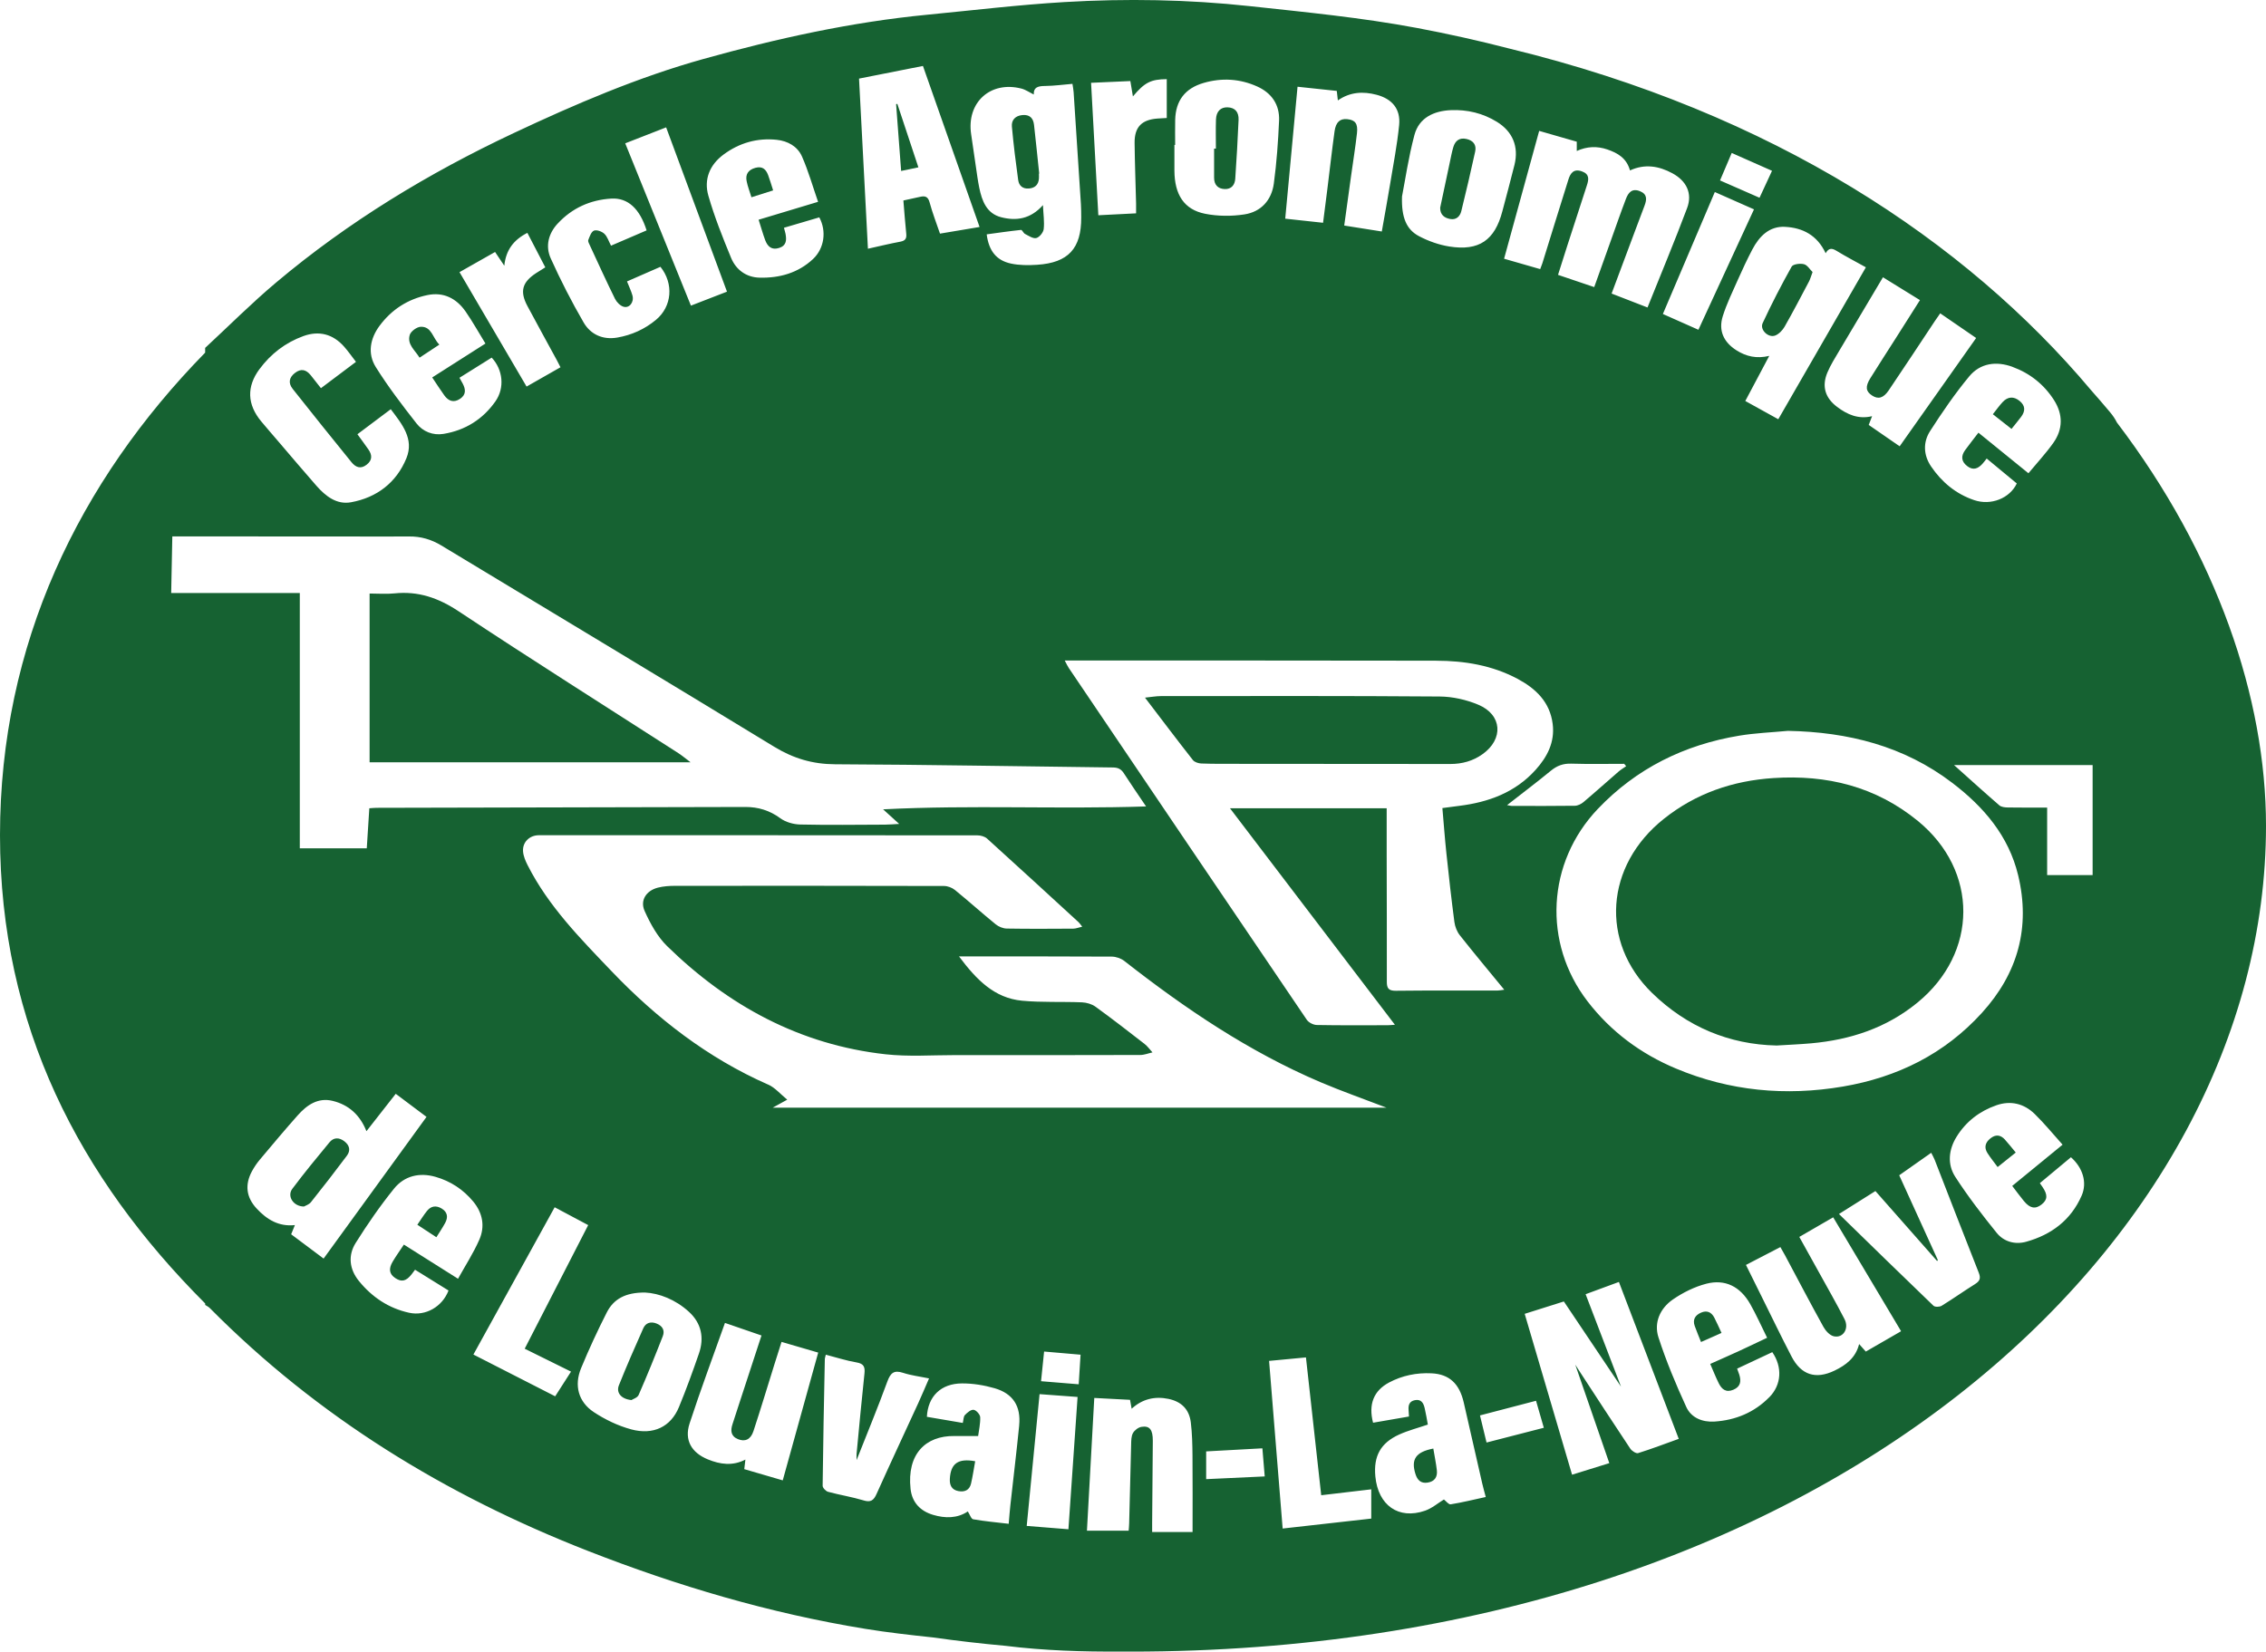 <?xml version="1.0" encoding="UTF-8"?>
<svg id="a" data-name="Layer 1" xmlns="http://www.w3.org/2000/svg" viewBox="0 0 883.41 644.02">
  <path d="m264.51,293.71c-28.6-18.41-57.37-36.55-85.71-55.34-7.9-5.24-15.75-7.95-25.07-6.98-3.05.32-6.16.05-9.64.05v65.8h125.11c-2.01-1.52-3.29-2.62-4.69-3.52Z" style="fill: #166232; stroke-width: 0px;"/>
  <path d="m825.29,164.76c-.68-1.38-1.57-2.71-2.68-4.03-2.47-2.95-4.98-5.85-7.51-8.71-48.69-57.94-123.79-108.06-226.47-133.03-11.96-3.1-24.06-5.8-36.3-8.1-21.59-4.05-43.35-6.14-65.14-8.5-24.07-2.6-48.13-3.01-72.21-1.58-17.88,1.06-35.7,3.21-53.55,4.94-29.62,2.86-58.65,9.29-87.17,17.24-25.5,7.11-49.96,17.6-73.98,28.9-33.27,15.65-64.48,34.58-92.64,58.28-9.58,8.06-18.46,16.97-27.66,25.49v1.85C30.68,187.9,0,251.25,0,325.68s31.01,133.59,79.99,182.6v.57c.6.4,1.29.7,1.79,1.21,42.11,42.5,91.93,72.99,147.39,94.69,35.03,13.71,70.97,24.33,108.1,30.39,8.76,1.43,17.59,2.42,26.43,3.36,9.47,1.34,18.93,2.43,28.35,3.28,14.99,1.86,30.02,2.33,45.06,2.23,1.21,0,2.42.02,3.63.02,270.17,0,442.67-159.35,442.67-322.01,0-49.76-19.12-105.98-58.11-157.25Zm-40.69-21.69c6.78,2.49,12.26,6.83,16.16,12.94,3.54,5.55,3.54,11.34-.27,16.7-2.92,4.11-6.39,7.83-9.7,11.83-6.58-5.34-12.93-10.49-19.49-15.82-1.82,2.38-3.55,4.56-5.19,6.81-1.64,2.27-1.56,4.37.79,6.2,2.3,1.8,4.2,1.06,5.94-.84.58-.63,1.07-1.33,1.68-2.09,4.14,3.43,7.96,6.59,11.74,9.72-2.75,5.79-10.04,8.72-16.61,6.5-7.09-2.39-12.63-6.99-16.8-13.13-3-4.42-3.2-9.43-.4-13.79,4.72-7.34,9.68-14.6,15.24-21.31,4.33-5.23,10.57-6.06,16.91-3.74Zm-161.65,172.33c15.02-15.78,33.69-24.98,55.09-28.53,6.26-1.04,12.66-1.28,18.99-1.88,23.44.46,45.19,5.87,64.1,20.3,12.23,9.33,21.94,20.63,25.64,35.96,4.9,20.33-.08,38.26-14.11,53.7-14.61,16.08-33.01,25.13-54.19,28.74-22.33,3.8-44.15,1.76-65.11-7.03-13.69-5.74-25.38-14.39-34.46-26.21-17.52-22.81-15.9-54.09,4.04-75.05Zm-33.59-1.14c-.39,0-.77-.13-1.82-.31,6.01-4.7,11.65-8.95,17.1-13.43,2.38-1.95,4.78-2.84,7.9-2.74,6.88.21,13.78.07,20.66.07.26.31.51.61.77.92-1,.7-2.06,1.32-2.97,2.11-4.57,3.95-9.06,8-13.67,11.89-.9.76-2.23,1.42-3.37,1.43-8.2.12-16.4.07-24.6.05Zm159.14-197.23c-3.18,5.02-6.22,9.83-9.28,14.63-3.36,5.28-6.77,10.54-10.08,15.85-2.02,3.25-1.77,5.1.68,6.71,2.38,1.56,4.41,1.08,6.5-2,6.05-8.94,11.98-17.97,17.95-26.96.64-.96,1.31-1.9,2.13-3.08,4.76,3.27,9.25,6.36,14.01,9.62-10.02,14.19-19.83,28.09-29.82,42.23-4.15-2.86-8.04-5.55-12.06-8.33.43-1.12.81-2.1,1.31-3.41-5.34,1.29-9.66-.63-13.64-3.63-4.67-3.52-6.05-8.03-3.77-13.43,1.25-2.96,3.01-5.72,4.65-8.51,5.59-9.46,11.22-18.89,17-28.6,4.87,3.01,9.52,5.88,14.41,8.9Zm-52.53-28.57c6.77.36,12.47,3.21,15.77,10.29,1.17-2.11,2.45-2.05,4.25-.94,3.66,2.24,7.48,4.22,11.43,6.42-11.43,19.83-22.71,39.41-34.15,59.25-4.29-2.38-8.39-4.65-12.86-7.12,3.07-5.78,6.07-11.43,9.34-17.59-4.94,1.18-9.01.23-12.8-2.18-4.97-3.16-7.09-7.67-5.32-13.3,1.54-4.9,3.83-9.58,5.92-14.3,1.75-3.94,3.58-7.85,5.58-11.67,2.7-5.16,6.63-9.21,12.83-8.87Zm-20.86-28.82c5.29,2.34,10.36,4.59,15.72,6.96-1.71,3.69-3.2,6.91-4.87,10.51-5.1-2.24-10.08-4.42-15.4-6.75,1.51-3.56,2.96-6.97,4.56-10.72Zm8.69,22c-7.29,15.79-14.45,31.3-21.67,46.95-4.7-2.09-9.11-4.05-13.85-6.15,6.81-15.99,13.46-31.62,20.25-47.56,5.22,2.32,10.1,4.48,15.27,6.76Zm-69.09-26.38v3.61c3.97-1.79,7.89-1.96,11.88-.6,4.04,1.38,7.52,3.34,8.87,8.19,5.78-2.66,11.26-1.74,16.51,1.1,5.49,2.96,7.91,7.83,5.76,13.56-4.84,12.9-10.17,25.62-15.44,38.78-4.77-1.85-9.24-3.59-14-5.43,3.19-8.53,6.31-16.89,9.44-25.24,1.13-3.03,2.3-6.05,3.42-9.08.86-2.32,1.12-4.41-1.81-5.6-3.09-1.25-4.53.58-5.44,2.94-2.12,5.54-4.05,11.15-6.05,16.73-2.07,5.78-4.13,11.55-6.34,17.73-4.69-1.58-9.22-3.12-14.11-4.77,1.26-3.96,2.43-7.72,3.65-11.48,2.52-7.8,5.04-15.59,7.59-23.38.78-2.37,1.09-4.42-1.94-5.5-3.14-1.12-4.46.66-5.24,3.15-3.43,10.9-6.79,21.83-10.18,32.74-.19.61-.44,1.2-.83,2.23-4.67-1.34-9.09-2.62-14.08-4.05,4.54-16.54,9.05-32.99,13.68-49.85,4.94,1.42,9.75,2.8,14.67,4.22Zm-68.13,21.35c1.22-6.25,2.51-15.25,4.84-23.97,1.81-6.78,7.63-9.41,14.25-9.69,6.37-.26,12.46,1.19,17.94,4.58,6.14,3.79,8.54,9.7,6.83,16.7-1.49,6.07-3.16,12.1-4.74,18.15-2.94,11.29-9.09,15.59-20.69,13.74-4.06-.65-8.17-2.11-11.81-4.03-4.88-2.58-6.89-7.24-6.62-15.48Zm-40.75-42.79c5.21.56,10.2,1.09,15.32,1.63.15,1.3.27,2.34.42,3.71,4.72-3.31,9.81-3.6,15.11-2.2,6.05,1.6,9.39,5.54,8.78,11.79-.76,7.71-2.26,15.35-3.52,23.01-1,6.05-2.11,12.08-3.24,18.51-5.01-.79-9.66-1.53-14.65-2.32.91-6.59,1.78-12.97,2.67-19.34.77-5.56,1.67-11.1,2.3-16.67.42-3.77-.69-5.14-3.78-5.47-2.79-.3-4.46,1.11-4.96,4.72-1.02,7.38-1.84,14.78-2.76,22.17-.55,4.45-1.14,8.9-1.72,13.51-5.09-.55-9.76-1.06-14.75-1.6,1.61-17.26,3.19-34.19,4.8-51.46Zm-47.68,12.95c.18-7.52,3.83-12.33,11.11-14.44,7.09-2.06,14.13-1.64,20.86,1.39,5.64,2.54,8.8,7.11,8.53,13.32-.36,8.19-.95,16.39-2.04,24.51-.86,6.48-4.98,11.06-11.45,12.05-5,.77-10.38.74-15.33-.24-8.22-1.63-11.92-7.46-11.98-16.81-.02-3.35,0-6.7,0-10.04.1,0,.2,0,.29,0,0-3.24-.07-6.48.01-9.72Zm-17.48-15.17c.37,2.19.67,4.03,1,5.99,4.59-5.45,6.95-6.66,13.2-6.73v15.15c-1.26.07-2.42.13-3.58.21-6.21.45-9.03,3.33-8.96,9.53.09,7.88.38,15.76.58,23.63.03,1.16,0,2.33,0,3.81-4.94.25-9.63.49-14.72.75-.95-17.28-1.88-34.24-2.83-51.65,5.16-.23,10.16-.45,15.31-.68Zm119.26,226.04c11.02.02,21.75,1.78,31.63,7.03,7.16,3.81,12.68,9.05,13.76,17.63.89,7.1-2.11,12.85-6.67,17.91-7.95,8.82-18.33,12.61-29.79,14.03-2.02.25-4.04.53-6.54.86.52,5.97.95,11.85,1.57,17.71.94,8.91,1.94,17.82,3.11,26.7.24,1.81,1,3.77,2.12,5.19,5.56,7.04,11.31,13.91,17.32,21.24-1.17.14-1.95.31-2.72.32-13.19.02-26.39-.07-39.58.08-2.81.03-3.49-1-3.48-3.54.03-16.54-.03-33.09-.06-49.63,0-5.93,0-11.85,0-17.99h-61.09c21.57,28.32,42.75,56.13,64.3,84.42-1.45.1-2.17.18-2.88.18-9.19,0-18.39.09-27.58-.09-1.33-.03-3.14-.94-3.88-2.02-31-45.69-61.9-91.44-92.8-137.19-.45-.67-.78-1.42-1.59-2.93,2.84,0,5.06,0,7.29,0,45.85.02,91.71,0,137.56.08Zm-260.49,165.28c-23.54-10.37-43.43-25.8-61.04-44.23-12.15-12.72-24.6-25.31-32.69-41.29-.86-1.69-1.67-3.58-1.8-5.42-.26-3.61,2.56-6.29,6.16-6.29,57,0,113.99-.01,170.99.05,1.27,0,2.85.44,3.76,1.26,11.95,10.81,23.81,21.72,35.68,32.61.38.35.65.8,1.41,1.74-1.44.33-2.46.76-3.49.77-8.65.05-17.31.11-25.96-.04-1.45-.03-3.15-.73-4.29-1.66-5.36-4.37-10.51-9.01-15.87-13.37-1.13-.92-2.85-1.57-4.3-1.57-34.93-.09-69.87-.09-104.8-.06-2.25,0-4.57.16-6.73.71-4.49,1.15-7.04,4.91-5.16,9.1,2.21,4.92,4.99,10.02,8.8,13.73,23.78,23.21,51.75,38.45,85.16,42.15,8.87.98,17.93.32,26.91.32,24.12.02,48.24.02,72.35-.05,1.59,0,3.18-.66,4.77-1.01-1.03-1.12-1.93-2.4-3.11-3.32-6.32-4.91-12.64-9.81-19.11-14.5-1.43-1.04-3.48-1.62-5.28-1.7-7.77-.32-15.59.09-23.31-.63-10.88-1.02-17.85-8.24-24.61-17.27,1.96,0,3.01,0,4.06,0,18.49,0,36.99-.04,55.48.07,1.66.01,3.62.69,4.93,1.72,23.72,18.58,48.56,35.36,76.41,47.23,8.31,3.54,16.86,6.53,25.79,9.96h-239.31c2.1-1.16,3.59-1.98,5.67-3.13-2.67-2.16-4.78-4.72-7.48-5.91ZM398.18,34.53c1.62.41,3.07,1.45,4.83,2.32-.08-3.01,1.93-3.3,4.5-3.33,3.43-.04,6.86-.51,10.59-.83.18,1.22.39,2.24.46,3.28.96,14.55,1.91,29.1,2.84,43.65.11,1.72.11,3.46.12,5.19.05,12.09-5.04,17.65-17.19,18.44-3.41.22-6.96.23-10.27-.49-5.67-1.24-8.58-5.02-9.39-11.38,4.45-.6,8.9-1.26,13.37-1.73.46-.05.94,1.25,1.59,1.58,1.41.72,3.11,1.9,4.37,1.59,1.22-.3,2.73-2.16,2.89-3.48.33-2.84-.13-5.78-.29-9.36-4.9,5.51-10.49,6.21-16.28,4.73-5.69-1.45-7.5-6.38-8.56-11.53-.54-2.64-.88-5.32-1.28-7.99-.64-4.27-1.22-8.54-1.87-12.81-1.87-12.39,7.45-20.94,19.58-17.85Zm-38.37-8.82c7.34,20.89,14.65,41.66,22.08,62.8-5.52.93-10.27,1.72-15.43,2.59-1.39-4.09-2.94-8.07-4.05-12.18-.62-2.3-1.78-2.62-3.74-2.16-2.08.49-4.18.92-6.48,1.42.37,4.43.68,8.71,1.12,12.98.19,1.86-.39,2.72-2.3,3.08-4,.74-7.96,1.71-12.64,2.75-1.16-22.19-2.3-44.04-3.47-66.34,8.3-1.64,16.28-3.22,24.9-4.93Zm-77.73,34.55c6.15-4.55,13.11-6.54,20.71-5.75,4.32.45,8.13,2.57,9.87,6.52,2.49,5.65,4.18,11.65,6.27,17.67-8.15,2.45-15.53,4.68-23.18,6.98.92,2.88,1.64,5.45,2.56,7.95.93,2.49,2.54,4.01,5.48,3.04,2.88-.94,2.89-3.13,2.45-5.52-.12-.62-.32-1.23-.62-2.33,4.68-1.38,9.26-2.73,13.79-4.06,2.89,5.37,1.96,12.11-2.44,16.24-5.82,5.46-13.09,7.46-20.85,7.27-5.15-.12-9.17-3.03-11.11-7.74-3.28-7.96-6.5-16-8.86-24.26-1.79-6.28.49-11.98,5.92-16Zm-22.38-10.59c7.94,21.44,15.78,42.62,23.72,64.06-4.74,1.84-9.22,3.57-14.06,5.45-8.53-21.08-16.97-41.93-25.61-63.29,5.33-2.08,10.47-4.09,15.96-6.23Zm-42.3,37.53c5.61-6.07,12.75-9.28,20.91-9.76,6.51-.38,11.12,3.98,13.77,12.4-4.69,2.02-9.22,3.96-13.87,5.96-.92-1.74-1.44-3.55-2.61-4.65-.96-.9-2.97-1.64-4.03-1.22-1.07.42-1.7,2.3-2.22,3.65-.21.55.3,1.44.62,2.12,3.22,6.95,6.39,13.93,9.78,20.8.64,1.31,2.03,2.73,3.35,3.11,2.31.67,4.18-1.84,3.46-4.4-.49-1.74-1.3-3.39-2.12-5.47,4.45-1.94,8.76-3.83,13.04-5.7,5.25,6.58,4.51,15.47-1.72,20.66-4.4,3.67-9.52,5.97-15.14,6.94-5.59.96-10.37-1.2-13.09-5.89-4.69-8.1-8.98-16.47-12.83-25.01-2.14-4.73-.91-9.65,2.7-13.55Zm-24.39,11.06c1.18,1.76,2.23,3.33,3.6,5.36.62-6.17,3.67-10.11,8.99-12.82,2.31,4.45,4.58,8.81,6.99,13.45-1.23.77-2.39,1.47-3.53,2.21-5.5,3.58-6.5,7.14-3.44,12.88,3.76,7.05,7.63,14.04,11.44,21.06.46.84.88,1.7,1.45,2.81-4.38,2.5-8.66,4.93-13.22,7.53-8.67-14.8-17.28-29.49-26.15-44.62,4.63-2.62,9.11-5.16,13.87-7.86Zm-45.02,28.76c4.68-6.31,10.99-10.38,18.66-11.96,6.26-1.29,11.29,1.28,14.85,6.39,2.76,3.97,5.11,8.22,7.75,12.51-6.96,4.43-13.73,8.75-20.75,13.22,1.71,2.55,3.15,4.82,4.71,6.98,1.6,2.22,3.64,3.03,6.14,1.36,2.42-1.61,2.23-3.7,1.04-5.95-.35-.66-.72-1.3-1.26-2.26,4.23-2.65,8.41-5.26,12.56-7.86,4.38,4.68,5.16,11.76,1.46,17.05-4.92,7.02-11.82,11.33-20.29,12.7-4.07.66-7.99-.9-10.46-4.06-5.58-7.12-11.11-14.35-15.9-22.01-3.3-5.28-2.21-11.12,1.49-16.12Zm-46.81,16.9c4.41-5.95,10.12-10.34,17.1-12.87,6.12-2.21,11.5-.79,15.84,4.08,1.63,1.83,3.03,3.87,4.66,5.97-4.64,3.49-9.02,6.78-13.66,10.27-1.37-1.75-2.66-3.43-4-5.08-1.78-2.18-3.78-2.71-6.16-.84-2.22,1.74-2.7,3.85-.85,6.2,7.57,9.58,15.22,19.09,22.91,28.57,1.58,1.95,3.53,2.84,5.9,1,2.28-1.77,2.22-3.77.72-5.94-1.34-1.93-2.75-3.81-4.3-5.95,4.38-3.29,8.59-6.45,13-9.76,4.4,5.82,9.19,11.59,6.09,19.14-3.9,9.49-11.53,15.33-21.61,17.15-5.58,1.01-9.9-2.4-13.45-6.43-5.06-5.76-10-11.63-15-17.46-2.18-2.54-4.38-5.07-6.52-7.64-5.49-6.6-5.78-13.54-.67-20.43Zm-34.44,87.31l.44-22.07s59.96.04,83.53.05c2.92,0,5.84.01,8.76-.02,4.55-.06,8.7,1.16,12.6,3.52,43.26,26.15,86.6,52.16,129.76,78.48,7.46,4.55,14.95,6.79,23.74,6.83,36.12.15,72.23.83,108.35,1.25,1.97.02,3.17.64,4.21,2.25,2.67,4.14,5.48,8.2,8.67,12.94-34.3,1.15-67.96-.64-102.52,1.13,2.41,2.19,4.02,3.65,6.27,5.69-2.35.12-3.91.27-5.47.28-11.03.04-22.07.2-33.09-.05-2.64-.06-5.7-.91-7.79-2.45-4.16-3.06-8.64-4.4-13.61-4.39-47.91.08-95.82.21-143.73.33-.86,0-1.72.1-2.88.18-.33,5.16-.65,10.29-.99,15.61h-26.11v-99.54h-50.16Zm46.77,250.08c.48-1.17.9-2.22,1.46-3.6-6.31.69-10.95-2.19-14.89-6.43-4.11-4.41-4.69-9.3-1.84-14.59.87-1.6,1.92-3.15,3.09-4.54,4.86-5.79,9.72-11.59,14.74-17.24,3.58-4.03,7.91-7.04,13.63-5.63,6.22,1.53,10.63,5.44,13.16,11.82,3.77-4.81,7.53-9.62,11.42-14.58,4.02,3.01,7.87,5.91,12,9-13.41,18.46-26.69,36.75-40.12,55.25-4.25-3.18-8.38-6.27-12.65-9.47Zm40.6,17.07c2.43,1.63,4.24,1.22,6.34-1.45.4-.51.77-1.03,1.36-1.81,4.38,2.72,8.73,5.42,13.05,8.1-2.41,6.33-8.94,10.08-15.35,8.68-8-1.75-14.49-6.11-19.6-12.41-3.71-4.57-4.31-9.94-1.23-14.84,4.58-7.3,9.52-14.44,14.93-21.14,4.04-5.01,9.92-6.4,16.19-4.61,5.85,1.67,10.79,4.92,14.69,9.62,3.7,4.47,4.66,9.68,2.38,14.89-2.27,5.19-5.41,10.01-8.3,15.23-7.26-4.58-14.08-8.89-21.11-13.32-1.52,2.29-3.02,4.39-4.34,6.6-1.72,2.88-1.35,4.9,1,6.47Zm62.34,46.1c-10.63-5.43-21.07-10.76-31.89-16.29,10.65-19.31,21.1-38.24,31.68-57.43,4.45,2.37,8.61,4.58,13.07,6.96-8.24,16.04-16.39,31.93-24.75,48.2,6.04,2.99,11.82,5.84,18.06,8.93-2.06,3.21-4,6.23-6.18,9.63Zm29.58,12.87c-5.09-1.37-10.11-3.79-14.53-6.71-6.04-3.99-7.73-10.43-4.96-17.13,3.04-7.36,6.4-14.62,10.01-21.72,2.65-5.21,7.24-7.85,14.97-7.78,5.4.28,11.78,2.68,17.06,7.51,4.88,4.46,6.03,10.13,3.9,16.29-2.43,7.02-4.96,14.03-7.8,20.89-3.15,7.63-9.91,11.01-18.64,8.66Zm59.14,19.91c-5.06-1.48-9.96-2.91-15.01-4.38.16-1.31.28-2.35.44-3.73-4.97,2.58-9.85,1.89-14.65-.08-6.36-2.61-9.23-7.49-7.12-13.98,4.27-13.11,9.12-26.02,13.8-39.23,4.86,1.67,9.41,3.24,14.24,4.9-2.97,9.07-5.88,17.95-8.78,26.83-.84,2.56-1.64,5.14-2.5,7.69-.86,2.56-.71,4.75,2.13,5.91,2.75,1.12,4.93.15,6.01-3.12,2.83-8.6,5.44-17.28,8.14-25.93.9-2.87,1.82-5.72,2.82-8.88,4.82,1.41,9.42,2.75,14.29,4.17-4.61,16.63-9.16,33.01-13.82,49.81Zm31.5,7.8c-4.54-1.36-9.25-2.1-13.83-3.34-.89-.24-2.14-1.56-2.13-2.37.18-16.43.52-32.86.85-49.29.01-.51.21-1.01.38-1.81,4.24,1.1,8.06,2.35,11.97,3.01,2.87.48,3.38,1.77,3.1,4.37-1.12,10.42-2.07,20.85-3.07,31.28-.06.61,0,1.24,0,2.45,4.16-10.54,8.29-20.48,11.97-30.58,1.24-3.39,2.57-4.64,6.19-3.45,3.14,1.03,6.49,1.42,10.09,2.17-1.5,3.44-2.81,6.6-4.24,9.71-5.4,11.77-10.9,23.49-16.2,35.3-1.12,2.5-2.22,3.42-5.08,2.56Zm60.67-29.25c-1.04,10.41-2.3,20.8-3.45,31.2-.25,2.23-.4,4.47-.64,7.18-4.74-.56-9.32-.97-13.84-1.76-.81-.14-1.33-1.88-2.1-3.06-4.05,2.72-8.78,2.75-13.55,1.33-5-1.49-8.19-4.85-8.77-10.11-1.47-13.58,5.85-20.76,17.04-20.63,2.9.03,5.8,0,9.3,0,.27-2.12.9-4.74.81-7.34-.04-1.05-1.55-2.74-2.56-2.88-1.05-.14-2.48,1.08-3.4,2.04-.57.6-.52,1.8-.83,3.08-4.95-.85-9.49-1.62-14-2.39.4-7.96,5.46-12.99,13.7-13.02,4.25-.02,8.63.7,12.71,1.88,7.18,2.08,10.31,7.03,9.57,14.47Zm19.19,40.51c-5.58-.45-10.6-.85-16.26-1.3,1.67-17.12,3.31-34.01,5.01-51.39,4.96.37,9.72.72,14.82,1.1-1.19,17.26-2.37,34.22-3.57,51.59Zm4.01-56.53c-5.12-.42-9.8-.8-14.68-1.2.41-4.01.78-7.62,1.19-11.57,4.78.41,9.34.81,14.21,1.23-.24,3.83-.46,7.42-.72,11.54Zm44.38,57.61h-15.75c0-1.19,0-2.33,0-3.48.09-10.7.2-21.4.26-32.1.02-4.32-1.22-5.96-4.43-5.43-1.24.2-2.69,1.32-3.31,2.43-.68,1.22-.67,2.91-.71,4.41-.29,10.26-.51,20.53-.77,30.79-.02.95-.12,1.9-.19,2.85h-16.27c.97-17.43,1.91-34.42,2.86-51.75,4.74.25,9.22.48,13.94.73.19,1.07.38,2.09.63,3.47,4.18-3.82,9.05-4.95,14.39-3.83,5.04,1.06,8.06,4.09,8.68,9.19.52,4.27.61,8.61.65,12.93.09,9.82.03,19.64.03,29.8Zm5.31-20.62v-10.82c7.06-.38,14.23-.78,21.92-1.2.29,3.5.58,6.98.91,10.96-7.9.37-15.21.71-22.83,1.06Zm64.37,15.38c-11.42,1.28-22.83,2.57-34.55,3.88-1.78-21.99-3.52-43.47-5.29-65.37,4.77-.45,9.33-.88,14.37-1.36,1.99,17.94,3.94,35.58,5.95,53.74,6.52-.77,12.86-1.51,19.51-2.3v11.4Zm30.96-5.56c-.8.13-1.84-1.29-2.64-1.89-2.32,1.41-4.65,3.44-7.37,4.38-10.29,3.56-18.29-2.09-19.36-13.35-.75-7.93,2.02-13.07,9.32-16.37,3.5-1.58,7.27-2.55,11.14-3.87-.39-2.09-.73-4.31-1.25-6.49-.46-1.92-1.36-3.5-3.79-3.03-2.17.42-2.63,1.96-2.46,3.89.06.64.08,1.29.15,2.49-4.66.81-9.34,1.62-14,2.42-1.87-7.16.23-12.47,6.21-15.67,5.16-2.75,10.78-3.88,16.58-3.6,6.94.33,10.88,4.05,12.56,11.38,2.41,10.51,4.79,21.03,7.2,31.54.38,1.66.85,3.29,1.38,5.31-4.68,1.02-9.15,2.13-13.69,2.86Zm13.98-24.1c-.9-3.73-1.68-6.95-2.56-10.57,7.24-1.89,14.36-3.75,21.85-5.71,1,3.45,1.94,6.71,3.04,10.53-7.6,1.96-14.85,3.82-22.33,5.75Zm59.09,4.13c-.79.24-2.45-.84-3.06-1.75-6.59-9.88-13.05-19.84-19.54-29.78-.47-.72-.93-1.44-1.91-2.97,4.59,13.27,8.86,25.64,13.28,38.41-4.95,1.54-9.54,2.96-14.52,4.51-6.17-20.96-12.28-41.7-18.47-62.73,5.08-1.6,9.98-3.15,15.27-4.82,7.27,10.84,14.58,21.74,22.28,33.21-4.74-12.37-9.22-24.08-13.8-36.04,4.49-1.65,8.5-3.13,12.98-4.78,7.74,20.31,15.44,40.49,23.33,61.18-5.49,1.97-10.61,3.94-15.84,5.56Zm51.12-21.78c-5.83,5.92-13.14,8.96-21.4,9.48-4.66.29-9-1.48-10.92-5.64-4.08-8.86-7.87-17.92-10.87-27.2-1.87-5.79.67-11.36,5.65-14.79,3.91-2.69,8.43-4.93,13-6.12,7.35-1.91,13.26,1.12,17.12,7.92,2.34,4.12,4.27,8.47,6.59,13.15-3.91,1.85-7.49,3.58-11.1,5.24-3.61,1.66-7.26,3.25-11.08,4.96,1.14,2.62,2.12,5.11,3.3,7.5,1.16,2.34,2.81,3.8,5.72,2.57,2.83-1.2,3.11-3.29,2.32-5.85-.22-.71-.5-1.41-.85-2.38,4.61-2.16,9.17-4.3,13.71-6.43,3.97,5.78,3.65,12.7-1.18,17.6Zm37.64-17.82c-.87-.99-1.64-1.85-2.6-2.93-1.33,5.36-5.11,8.21-9.58,10.36-7.33,3.52-13,1.75-16.77-5.5-4.03-7.75-7.81-15.62-11.7-23.45-1.96-3.96-3.92-7.91-6.07-12.26,4.43-2.29,8.76-4.54,13.42-6.96.67,1.19,1.26,2.18,1.8,3.19,4.98,9.33,9.88,18.7,15,27.95.85,1.54,2.48,3.31,4.04,3.65,3.65.8,6.04-3.03,4.17-6.68-3.15-6.14-6.59-12.14-9.92-18.18-2.5-4.53-5.02-9.05-7.71-13.89,4.34-2.51,8.59-4.98,13.21-7.65,8.79,14.76,17.49,29.36,26.47,44.42-4.73,2.73-9.19,5.31-13.76,7.94Zm42.61-26.32c-4.4,2.74-8.62,5.76-13.04,8.47-.8.49-2.62.53-3.19-.02-12.23-11.74-24.36-23.6-36.84-35.77,4.97-3.13,9.49-5.98,14.21-8.95,8.09,9.17,16.07,18.23,24.06,27.29.09-.12.19-.25.28-.38-4.99-10.96-9.98-21.91-15.06-33.06,4.19-2.95,8.22-5.78,12.47-8.77.53,1.06,1.02,1.88,1.36,2.75,5.72,14.67,11.37,29.36,17.17,44,.85,2.15.47,3.25-1.43,4.44Zm41.53-34.46c-4.16,9.51-11.8,15.23-21.61,17.96-4.33,1.21-8.71,0-11.52-3.49-5.68-7.04-11.23-14.24-16.13-21.83-3.18-4.92-2.6-10.62.55-15.68,3.66-5.89,8.95-9.94,15.46-12.21,5.58-1.95,10.79-.69,14.97,3.4,3.76,3.67,7.1,7.78,10.86,11.96-6.69,5.48-13.1,10.73-19.63,16.08,1.54,2.01,2.99,4,4.55,5.9,2.38,2.89,4.48,3.25,6.91,1.33,2.33-1.84,2.43-3.74.38-6.77-.3-.43-.6-.86-1.07-1.54,4.1-3.42,8.12-6.77,12.12-10.1,4.59,4.06,6.43,9.81,4.17,14.98Zm4.28-125.02h-17.72v-26.32c-5.45,0-10.39.05-15.33-.04-1.12-.02-2.52-.16-3.29-.82-5.79-5-11.45-10.15-17.68-15.72h54.03v42.91Z" style="fill: #166232; stroke-width: 0px;"/>
  <path d="m468.44,297.72c4.64.17,9.3.13,13.95.13,27.69.03,55.38.05,83.06.06,4.55,0,8.76-1.15,12.5-3.81,8.31-5.91,7.72-15.38-1.65-19.31-4.66-1.95-9.99-3.15-15.03-3.19-36.23-.28-72.46-.18-108.7-.16-1.88,0-3.76.36-6.19.6,6.44,8.45,12.48,16.45,18.67,24.34.66.84,2.22,1.31,3.38,1.35Z" style="fill: #166232; stroke-width: 0px;"/>
  <path d="m692.62,407.69c4.88-.3,9.2-.47,13.5-.86,15.28-1.38,29.28-5.96,41.38-15.85,23.76-19.41,23.93-51.42.21-70.84-16.44-13.46-35.51-18.11-56.34-16.74-15.82,1.04-30.2,5.94-42.72,15.91-22.83,18.17-25.05,47.99-4.53,67.94,13.52,13.15,29.99,20.05,48.49,20.44Z" style="fill: #166232; stroke-width: 0px;"/>
  <path d="m396.96,70.26c.29,2.11,1.71,3.44,4.12,3.25,2.42-.19,3.75-1.45,3.95-3.87.05-.64,0-1.3,0-1.94.04,0,.07,0,.11,0-.67-6.33-1.3-12.67-2.02-19-.3-2.64-1.7-4.11-4.56-3.83-2.76.27-4.3,1.95-4.07,4.5.63,6.98,1.5,13.95,2.46,20.9Z" style="fill: #166232; stroke-width: 0px;"/>
  <path d="m134.25,445.03c-2.04-1.55-4.16-1.56-5.77.37-4.95,5.97-9.88,11.97-14.53,18.18-2.12,2.83.36,6.86,4.54,6.89.6-.35,1.97-.75,2.71-1.67,4.77-5.98,9.45-12.02,14.03-18.14,1.53-2.04,1.08-4.05-.99-5.63Z" style="fill: #166232; stroke-width: 0px;"/>
  <path d="m692.12,130.82c1.45-.6,2.82-2.04,3.62-3.44,3.3-5.79,6.38-11.71,9.5-17.61.49-.93.76-1.99,1.4-3.68-1.04-1.01-2.02-2.73-3.36-3.07-1.48-.38-4.25-.03-4.79.93-4.04,7.21-7.85,14.57-11.32,22.07-1.2,2.6,2.31,5.89,4.95,4.79Z" style="fill: #166232; stroke-width: 0px;"/>
  <path d="m358.04,65.26c-2.84-8.57-5.53-16.67-8.21-24.76-.16.04-.32.08-.48.12.65,8.64,1.3,17.28,1.96,26.04,2.38-.5,4.36-.91,6.74-1.41Z" style="fill: #166232; stroke-width: 0px;"/>
  <path d="m787.94,162.55c1.67-2.23,1.72-4.33-.6-6.22-2.24-1.82-4.54-1.75-6.59.44-1.32,1.41-2.43,3-3.83,4.76,2.57,2.02,4.83,3.8,7.28,5.72,1.35-1.69,2.58-3.17,3.74-4.7Z" style="fill: #166232; stroke-width: 0px;"/>
  <path d="m781.64,444.38c-1.72-1.89-3.62-2.13-5.7-.45-2,1.61-2.49,3.53-1.13,5.68,1.18,1.87,2.6,3.59,3.98,5.47,2.5-2,4.68-3.75,7.06-5.66-1.47-1.77-2.79-3.46-4.22-5.04Z" style="fill: #166232; stroke-width: 0px;"/>
  <path d="m255.98,516.1c-2.27-.89-4.22-.31-5.19,1.84-3.29,7.36-6.52,14.76-9.51,22.25-1.14,2.86.87,5.36,4.89,5.75.57-.38,2.33-.9,2.8-1.98,3.31-7.58,6.43-15.25,9.43-22.96.86-2.21-.12-3.99-2.43-4.89Z" style="fill: #166232; stroke-width: 0px;"/>
  <path d="m171.29,134.38c-2.65-2.58-2.95-7.1-7.26-6.96-1.52.05-3.85,1.75-4.28,3.16-1.14,3.75,2.1,6.02,3.81,8.89,2.61-1.72,4.92-3.25,7.73-5.1Z" style="fill: #166232; stroke-width: 0px;"/>
  <path d="m565.4,85.4c2.36.43,3.8-1.07,4.29-3.05,1.92-7.72,3.7-15.47,5.41-23.23.59-2.67-.77-4.34-3.4-4.93-2.73-.62-4.38.69-5.12,3.18-.58,1.95-.95,3.97-1.37,5.96-1.26,5.88-2.5,11.77-3.75,17.65-.03,2.76,1.59,4,3.95,4.43Z" style="fill: #166232; stroke-width: 0px;"/>
  <path d="m173.57,476.83c1.17-2.18.92-4.17-1.36-5.56-2.16-1.32-4.17-1.04-5.74.91-1.32,1.64-2.43,3.46-3.77,5.4,2.57,1.68,4.87,3.19,7.42,4.87,1.24-2,2.45-3.76,3.45-5.62Z" style="fill: #166232; stroke-width: 0px;"/>
  <path d="m477.42,73.72c2.62.12,3.99-1.59,4.15-4.02.52-7.64.97-15.29,1.29-22.94.13-3.2-1.47-4.82-4.31-4.91-2.69-.08-4.4,1.6-4.5,4.79-.12,3.77-.03,7.54-.03,11.32-.23,0-.47,0-.7,0,0,3.78,0,7.55,0,11.33,0,2.74,1.44,4.31,4.09,4.43Z" style="fill: #166232; stroke-width: 0px;"/>
  <path d="m558.78,564.85c-6.88,1.34-8.75,4.22-6.96,9.93.75,2.39,2.13,3.75,4.73,3.35,2.73-.41,3.92-2.19,3.61-4.83-.32-2.77-.89-5.5-1.38-8.46Z" style="fill: #166232; stroke-width: 0px;"/>
  <path d="m668.3,513.75c-1.11-2.11-2.87-2.89-5.14-1.9-2.29,1-3.35,2.71-2.46,5.21.72,2.02,1.56,3.99,2.45,6.25,2.77-1.23,5.29-2.35,7.99-3.55-1.01-2.16-1.85-4.13-2.84-6.01Z" style="fill: #166232; stroke-width: 0px;"/>
  <path d="m370.3,576.67c-.13,2.41.69,4.28,3.33,4.77,2.49.46,4.34-.39,4.94-2.95.65-2.81,1.06-5.67,1.61-8.69-6.69-1.24-9.55.9-9.88,6.88Z" style="fill: #166232; stroke-width: 0px;"/>
  <path d="m292.95,76.92c3-.95,5.62-1.78,8.46-2.68-.7-2.16-1.25-4.1-1.96-5.99-.85-2.24-2.24-3.55-4.94-2.81-2.79.77-3.98,2.5-3.42,5.24.41,2.05,1.19,4.03,1.86,6.23Z" style="fill: #166232; stroke-width: 0px;"/>
</svg>